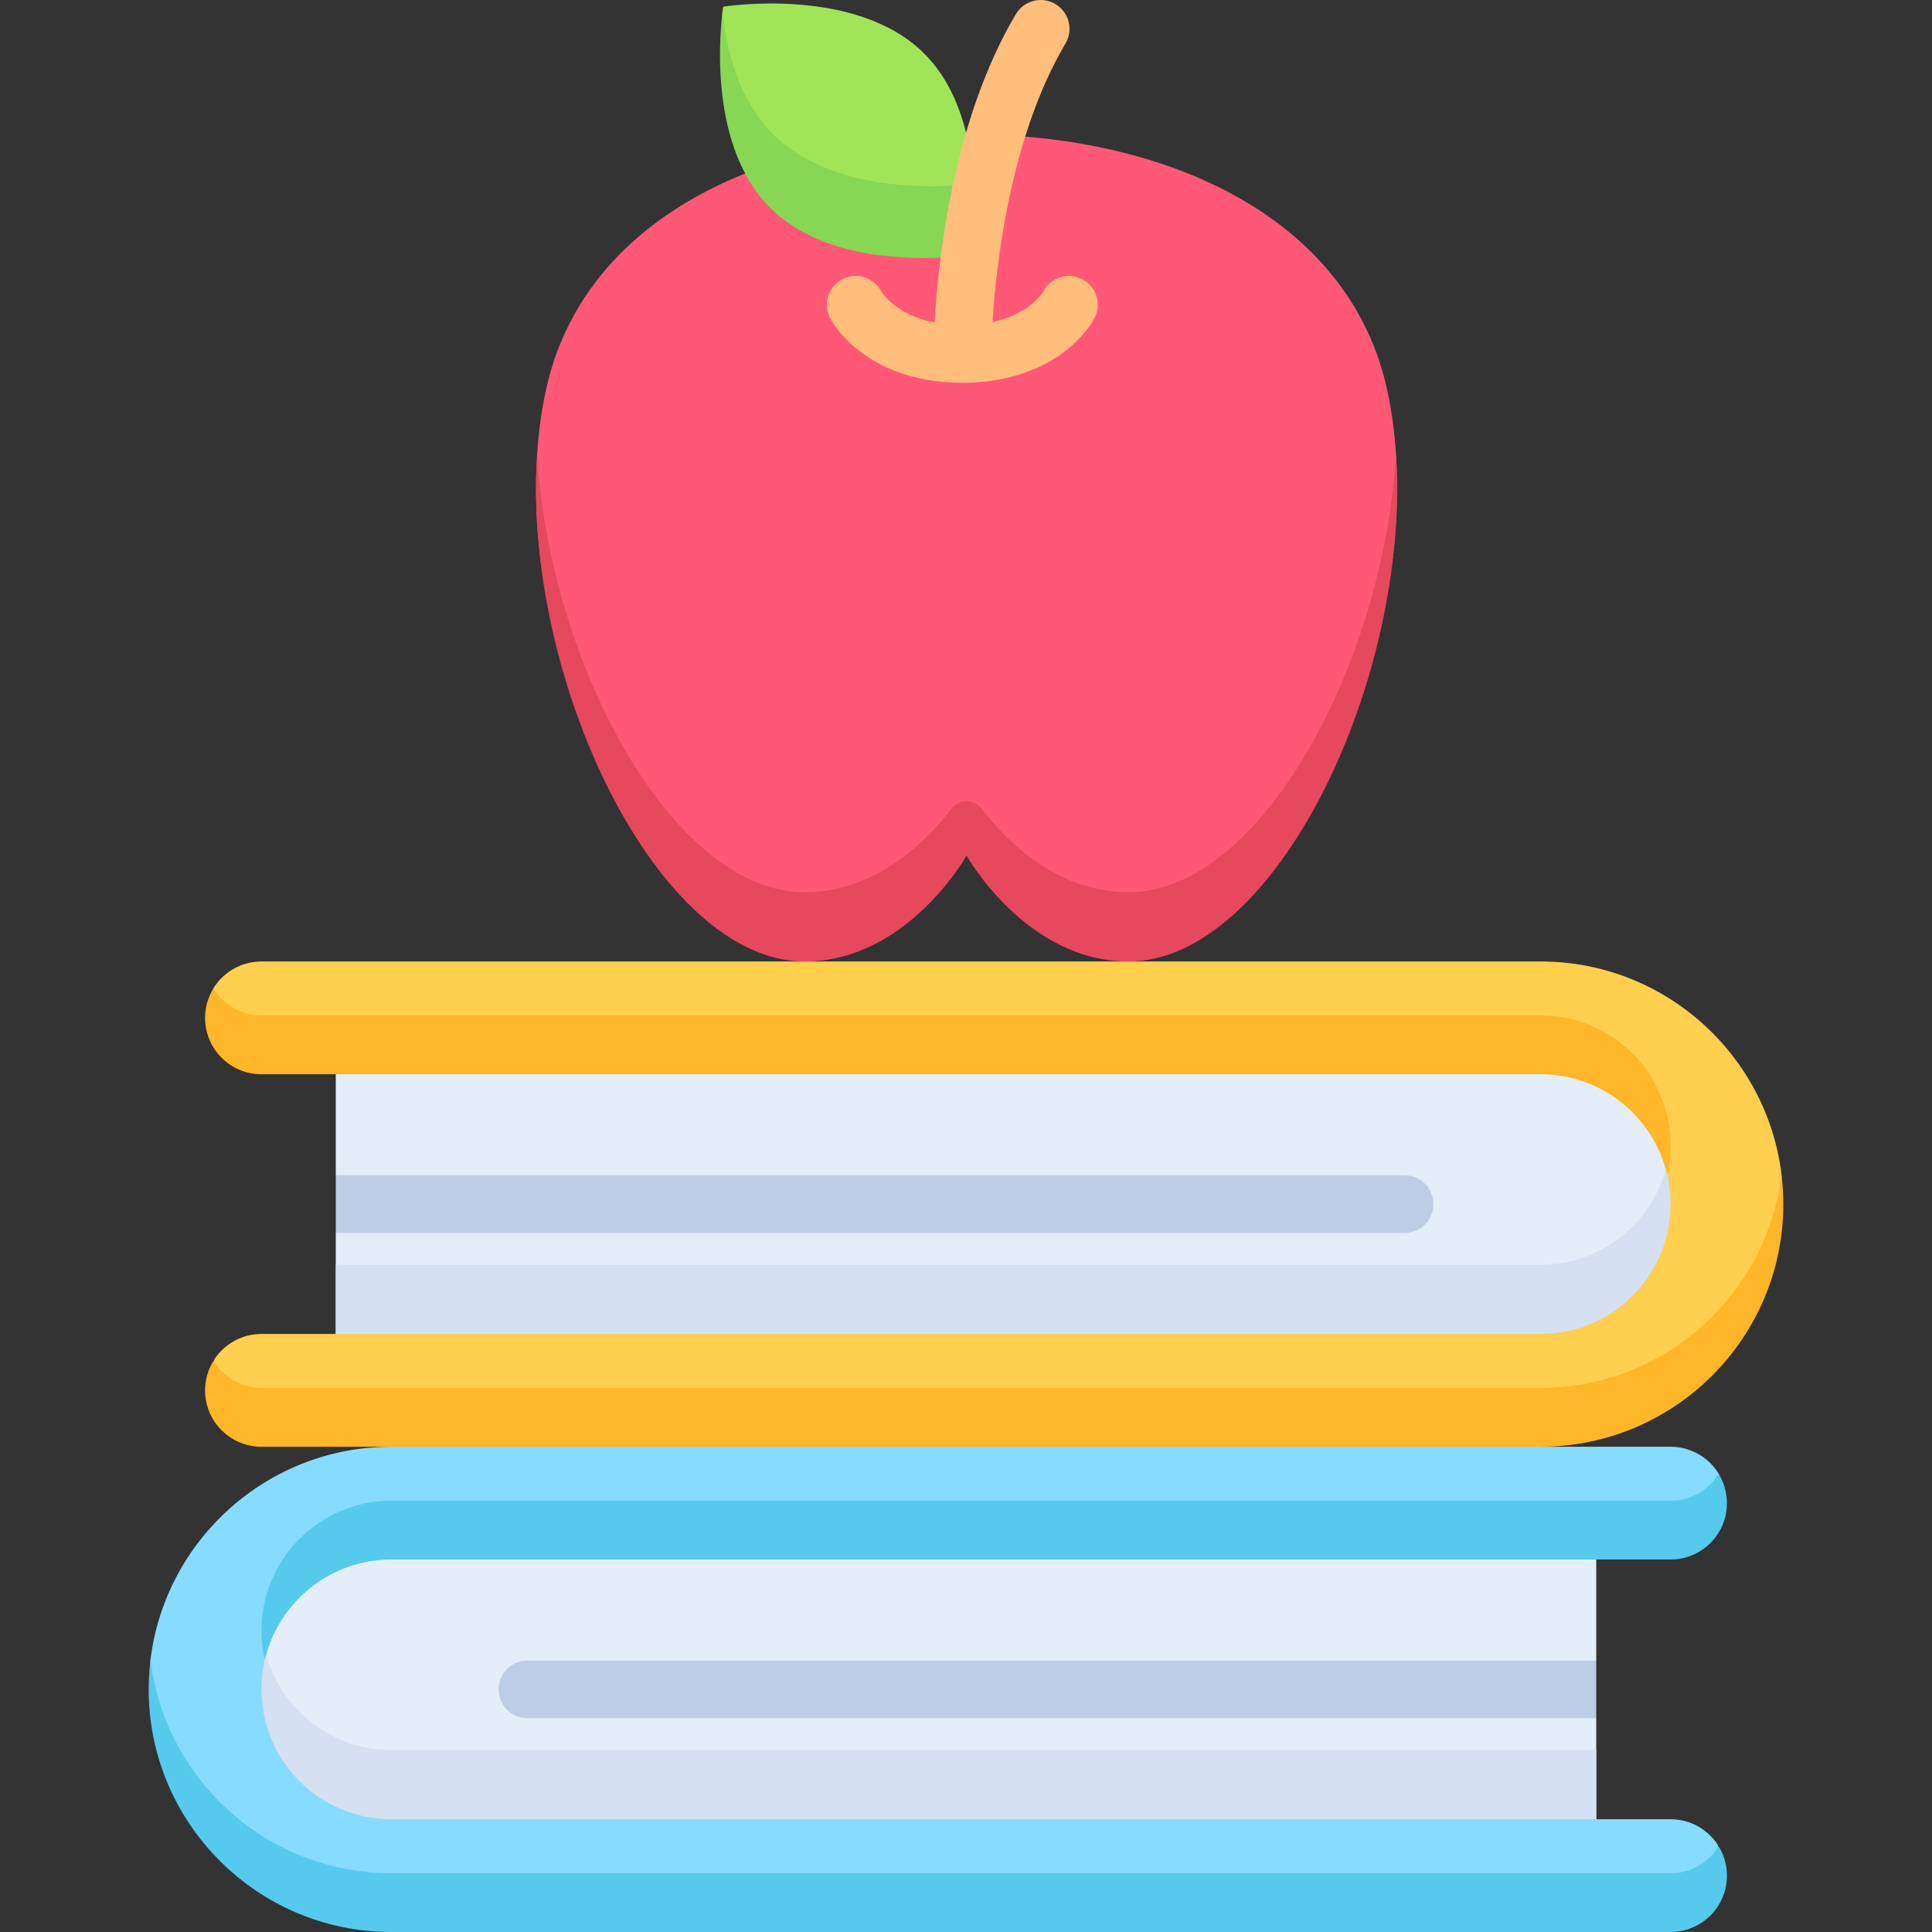 <svg id="Layer_1" enable-background="new 0 0 512 512" height="512" viewBox="0 0 512 512" width="512" xmlns="http://www.w3.org/2000/svg"><rect x="0" y="0" width="512" height="512" fill="#333333" stroke="none"/><g><g><path d="m103.701 404.111c-18.976 0-43.589 12.62-43.589 43.589 0 32.889 24.612 43.589 43.589 43.589h319.315v-35.944l-9.174-7.645 9.174-7.645v-35.944z" fill="#e4eef9"/><path d="m70.538 438.526s-10.425 0-10.425 9.174c0 18.976 12.706 43.589 43.589 43.589h319.315v-27.522h-319.316c-15.799-.001-29.137-10.706-33.163-25.241z" fill="#d5e0f2"/><path d="m442.714 502.826h-339.013c-63.832 0-64.14-60.364-63.83-62.919 3.858-31.793 31.012-56.506 63.83-56.506l152.451-9.174 152.148 9.174h34.415c5.158 0 9.705 2.613 12.391 6.588.123.182.242.366.357.554 1.392 2.271-4.495 13.569-12.747 13.569h-339.015c-18.976 0-34.415 24.613-34.415 43.589s15.438 34.415 34.415 34.415h339.013c5.158 0 9.705 2.613 12.391 6.588 1.611 2.384-4.138 14.122-12.391 14.122z" fill="#86dcff"/><g fill="#56caed"><path d="m442.714 496.417h-339.013c-32.816 0-59.951-24.716-63.811-56.508-.31 2.556-.489 5.153-.489 7.791 0 35.455 28.844 64.3 64.3 64.3h339.013c8.253 0 14.943-6.69 14.943-14.943 0-2.859-.817-5.521-2.21-7.792-2.628 4.284-7.34 7.152-12.733 7.152z"/><path d="m442.714 397.703h-339.013c-18.976 0-34.415 15.439-34.415 34.414 0 2.68.318 5.286.9 7.792 3.541-15.234 17.218-26.623 33.514-26.623h339.013c8.253 0 14.943-6.69 14.943-14.943 0-2.859-.817-5.521-2.21-7.792-2.627 4.284-7.339 7.152-12.732 7.152z"/></g><path d="m408.299 275.512c18.976 0 43.589 12.62 43.589 43.589 0 32.889-24.612 43.589-43.589 43.589h-319.315v-35.944l9.174-7.645-9.174-7.645v-35.944z" fill="#e4eef9"/><path d="m441.462 309.927s10.426 0 10.426 9.174c0 18.976-12.706 43.589-43.589 43.589h-319.315v-27.522h319.315c15.799-.001 29.137-10.706 33.163-25.241z" fill="#d5e0f2"/><path d="m69.286 374.226h339.013c63.832 0 64.14-60.364 63.83-62.919-3.858-31.793-31.012-56.506-63.83-56.506h-339.013c-5.158 0-9.705 2.613-12.391 6.588-.123.182-.242.366-.357.554-1.392 2.271 4.495 13.569 12.747 13.569h339.013c18.976 0 34.415 24.613 34.415 43.589s-15.438 34.415-34.415 34.415h-339.012c-5.158 0-9.705 2.613-12.391 6.588-1.611 2.384 4.138 14.122 12.391 14.122z" fill="#ffcf4d"/><g fill="#ffb629"><path d="m69.286 367.817h339.013c32.816 0 59.951-24.716 63.811-56.508.31 2.556.489 5.153.489 7.791 0 35.455-28.844 64.3-64.3 64.3h-339.013c-8.253 0-14.942-6.69-14.942-14.943 0-2.859.817-5.521 2.21-7.792 2.627 4.285 7.339 7.152 12.732 7.152z"/><path d="m69.286 269.103h339.013c18.976 0 34.415 15.439 34.415 34.414 0 2.68-.318 5.286-.901 7.792-3.541-15.234-17.218-26.623-33.514-26.623h-339.013c-8.253 0-14.942-6.69-14.942-14.943 0-2.859.817-5.521 2.21-7.792 2.627 4.285 7.339 7.152 12.732 7.152z"/></g><path d="m88.984 311.456h283.234c4.222 0 7.645 3.422 7.645 7.645s-3.423 7.645-7.645 7.645h-283.234z" fill="#bdcde5"/><path d="m256.151 35.561c54.28 0 101.795 22.769 111.506 67.983 1.172 5.455 1.93 11.137 2.308 16.963 3.874 59.632-32.014 125.12-70.902 125.12-27.215 0-42.912-28.057-42.912-28.057s-15.697 28.057-42.912 28.057c-38.888 0-74.776-65.488-70.902-125.12.378-5.826 1.136-11.508 2.308-16.963 9.712-45.214 57.227-67.983 111.506-67.983z" fill="#ff5876"/><path d="m299.064 236.453c-19.112 0-32.543-13.836-38.848-22.076-2.056-2.687-6.074-2.687-8.129 0-6.304 8.24-19.736 22.076-38.847 22.076-34.979 0-67.523-60.405-70.895-115.945-3.875 59.632 32.006 134.293 70.895 134.293 27.215 0 42.912-28.057 42.912-28.057s15.697 28.057 42.912 28.057c38.888 0 74.77-74.661 70.895-134.293-3.373 55.54-35.916 115.945-70.895 115.945z" fill="#e6485d"/><path d="m244.955 14.219c-18.152-18.152-53.295-12.438-53.295-12.438s-.086.526-.202 1.482c-.838 6.861 1.32 33.953 17.252 49.885 18.152 18.152 50.02 6.152 49.348-4.387-.718-11.258-3.727-25.167-13.103-34.542z" fill="#a0e557"/><path d="m204.825 35.489c-8.801-8.801-12.21-21.404-13.368-32.226-.838 6.847-3.298 35.876 12.64 51.814 18.152 18.152 53.296 12.438 53.296 12.438s1.329-8.219.658-18.754c-5.309.656-36.299 3.654-53.226-13.272z" fill="#87d654"/><path d="m290.926 80.776c0-4.228-3.428-7.656-7.656-7.656-2.957 0-5.517 1.679-6.793 4.133-.281.47-3.771 5.985-13.459 8.09.988-15.529 4.784-49.237 19.344-73.797 2.154-3.632.955-8.322-2.677-10.475-3.631-2.154-8.322-.954-10.475 2.677-16.691 28.154-20.621 65.318-21.545 81.721-10.187-2.002-13.819-7.762-14.092-8.219-1.276-2.452-3.836-4.129-6.791-4.129-4.228 0-7.656 3.428-7.656 7.656 0 1.467.42 2.833 1.135 3.997.694 1.229 3.104 5.034 8.139 8.743 4.908 3.615 13.511 7.924 26.625 7.924s21.717-4.309 26.625-7.924c5.05-3.72 7.46-7.538 8.146-8.755.713-1.163 1.13-2.524 1.13-3.986z" fill="#ffbe7c"/><path d="m423.016 440.055h-283.235c-4.222 0-7.645 3.422-7.645 7.645s3.423 7.645 7.645 7.645h283.234v-15.29z" fill="#bdcde5"/></g></g></svg>